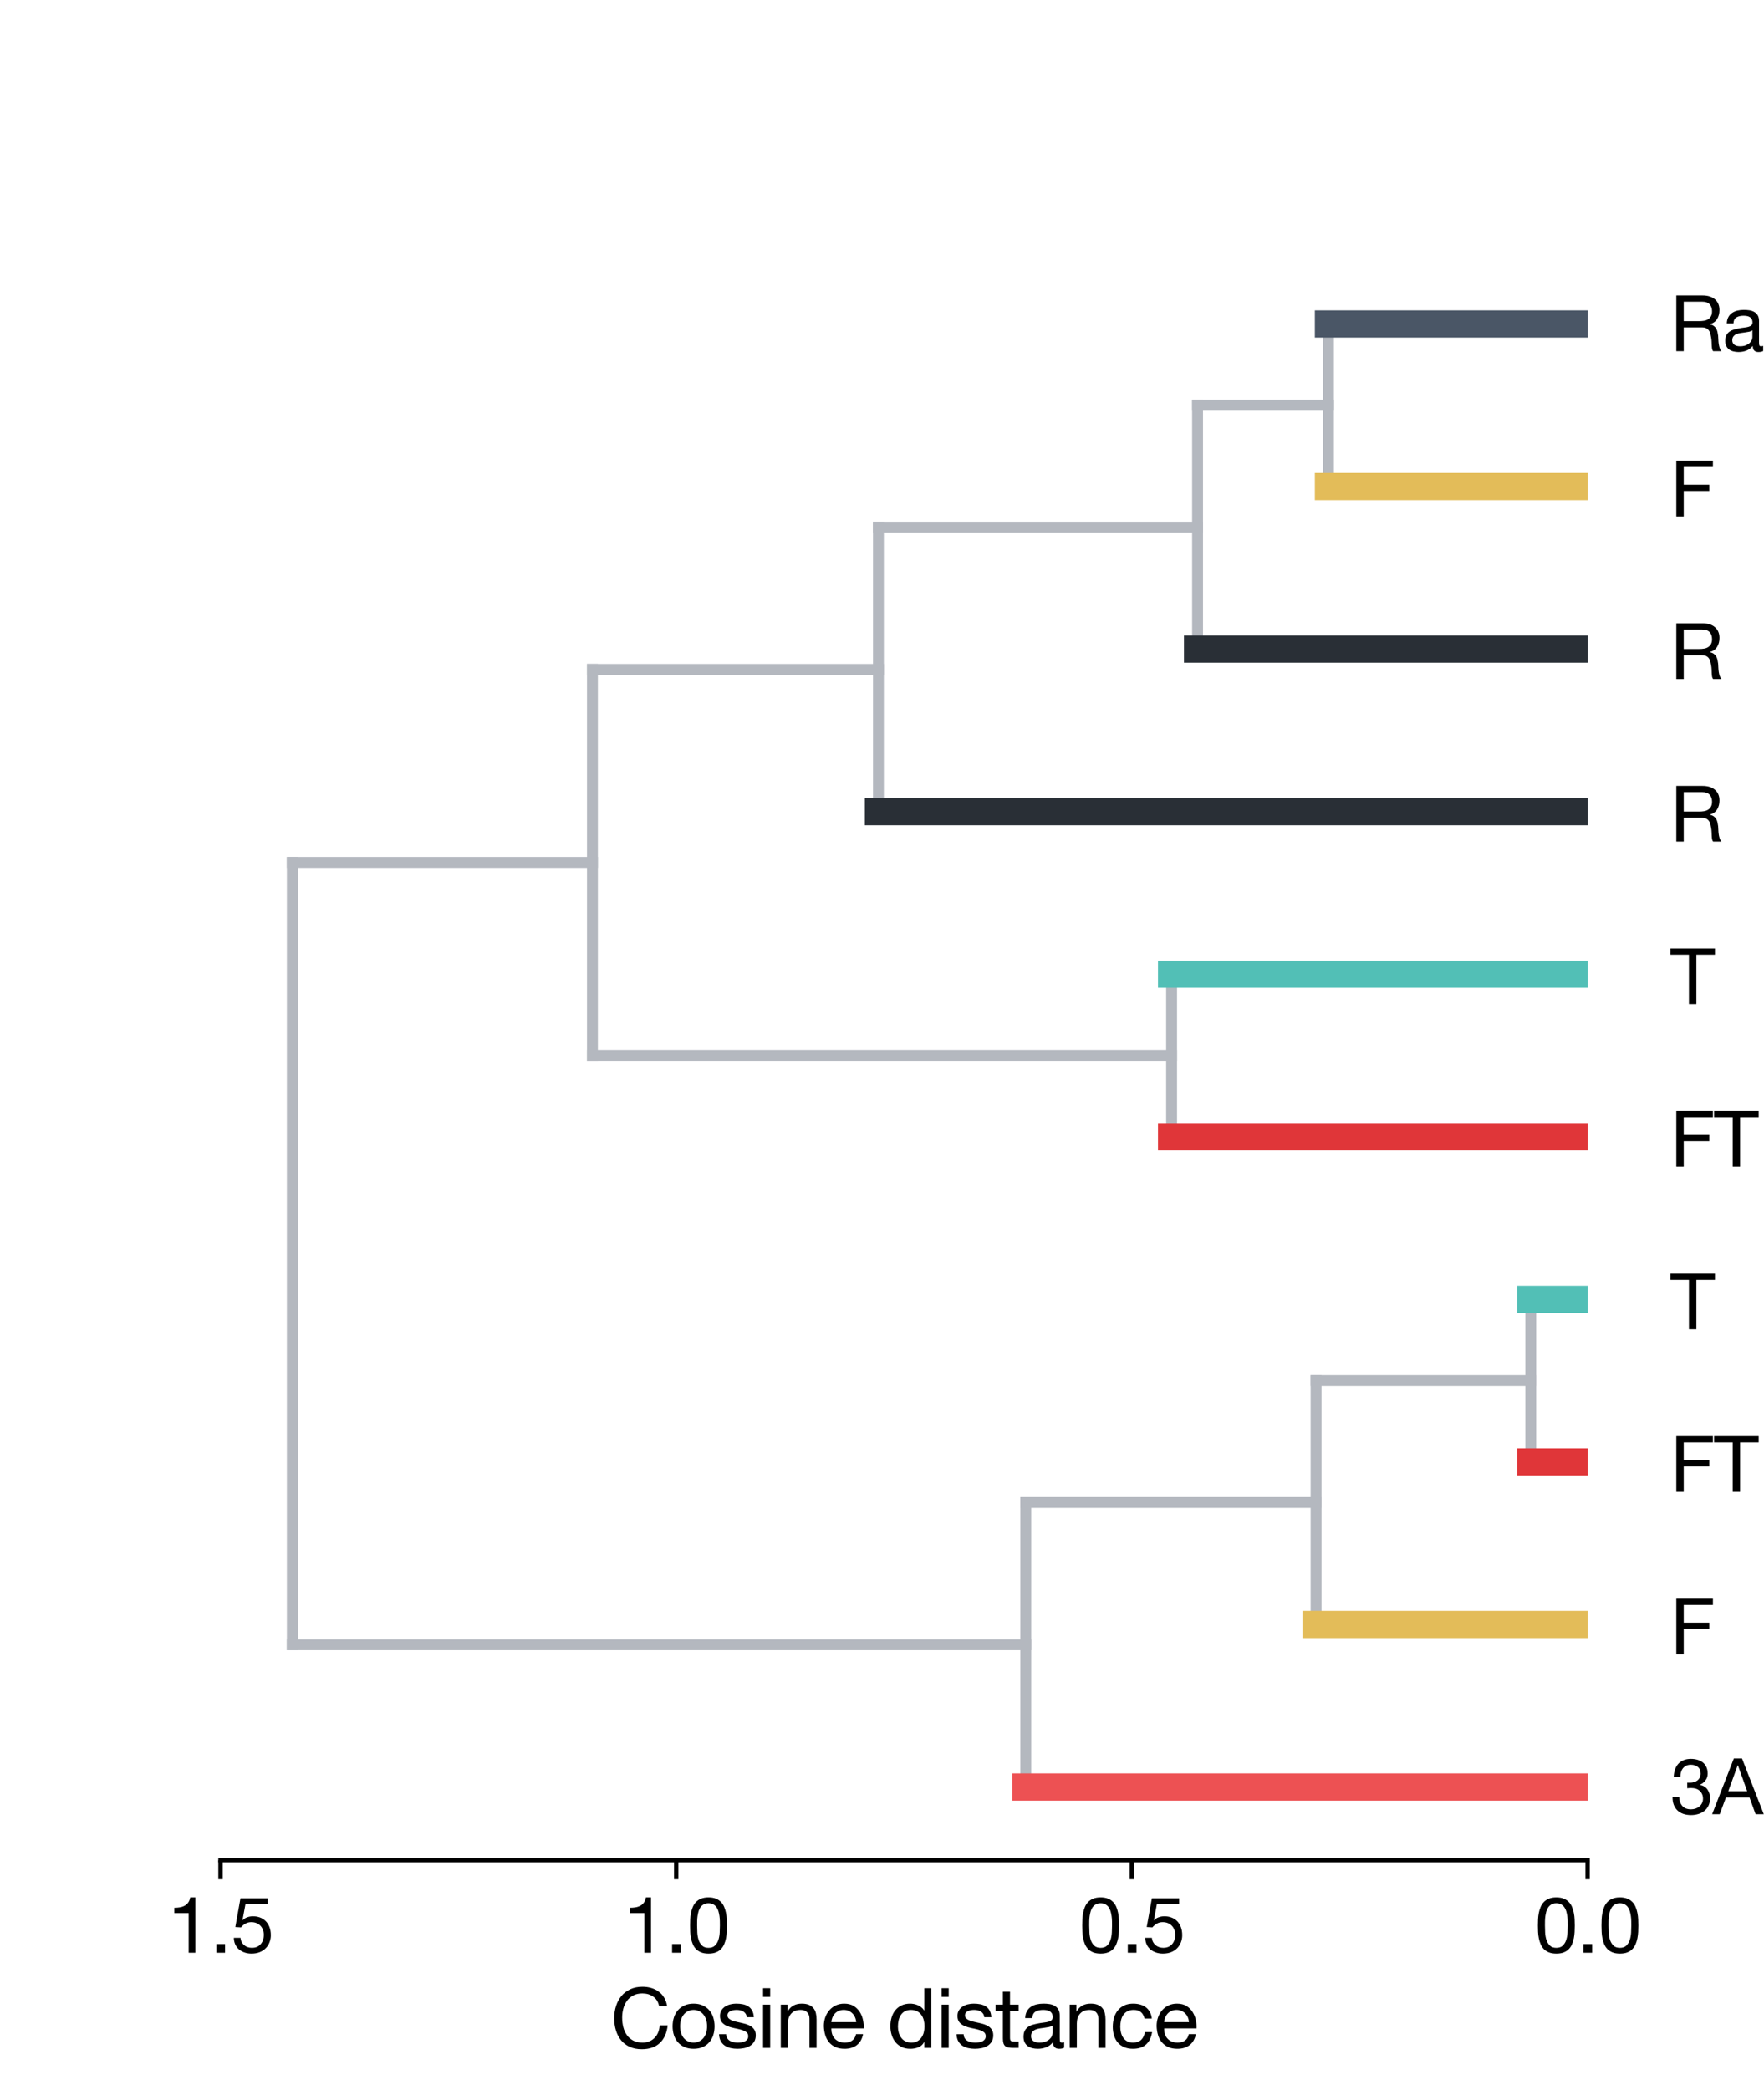 <?xml version="1.0" encoding="utf-8" standalone="no"?>
<!DOCTYPE svg PUBLIC "-//W3C//DTD SVG 1.1//EN"
  "http://www.w3.org/Graphics/SVG/1.1/DTD/svg11.dtd">
<svg xmlns:xlink="http://www.w3.org/1999/xlink" width="324pt" height="383.76pt" viewBox="0 0 324 383.76" xmlns="http://www.w3.org/2000/svg" version="1.1">
 <defs>
  <style type="text/css">*{stroke-linejoin: round; stroke-linecap: butt}</style>
 </defs>
 <g id="figure_1">
  <g id="patch_1">
   <path d="M 0 383.76 
L 324 383.76 
L 324 0 
L 0 0 
z
" style="fill: #ffffff"/>
  </g>
  <g id="axes_1">
   <g id="patch_2">
    <path d="M 40.5 341.546 
L 291.6 341.546 
L 291.6 46.051 
L 40.5 46.051 
z
" style="fill: #ffffff"/>
   </g>
   <g id="matplotlib.axis_1">
    <g id="xtick_1">
     <g id="line2d_1">
      <defs>
       <path id="m752f260b52" d="M 0 0 
L 0 3.5 
" style="stroke: #000000; stroke-width: 0.8"/>
      </defs>
      <g>
       <use xlink:href="#m752f260b52" x="291.6" y="341.546" style="stroke: #000000; stroke-width: 0.8"/>
      </g>
     </g>
     <g id="text_1">
      <!-- 0.0 -->
      <g transform="translate(281.871 358.543)scale(0.14 -0.14)">
       <defs>
        <path id="HelveticaNeue-30" d="M 845 2234 
Q 845 2400 848 2601 
Q 851 2803 880 3004 
Q 909 3206 963 3398 
Q 1018 3590 1123 3734 
Q 1229 3878 1389 3968 
Q 1549 4058 1779 4058 
Q 2010 4058 2170 3968 
Q 2330 3878 2435 3734 
Q 2541 3590 2595 3398 
Q 2650 3206 2678 3004 
Q 2707 2803 2710 2601 
Q 2714 2400 2714 2234 
Q 2714 1978 2698 1661 
Q 2682 1344 2595 1065 
Q 2509 787 2317 595 
Q 2125 403 1779 403 
Q 1434 403 1242 595 
Q 1050 787 963 1065 
Q 877 1344 861 1661 
Q 845 1978 845 2234 
z
M 269 2227 
Q 269 1978 281 1709 
Q 294 1440 345 1184 
Q 397 928 493 701 
Q 589 474 755 301 
Q 922 128 1174 29 
Q 1427 -70 1779 -70 
Q 2138 -70 2387 29 
Q 2637 128 2803 301 
Q 2970 474 3066 701 
Q 3162 928 3213 1184 
Q 3264 1440 3277 1709 
Q 3290 1978 3290 2227 
Q 3290 2477 3277 2745 
Q 3264 3014 3213 3270 
Q 3162 3526 3066 3756 
Q 2970 3987 2803 4160 
Q 2637 4333 2384 4435 
Q 2131 4538 1779 4538 
Q 1427 4538 1174 4435 
Q 922 4333 755 4160 
Q 589 3987 493 3756 
Q 397 3526 345 3270 
Q 294 3014 281 2745 
Q 269 2477 269 2227 
z
" transform="scale(0.016)"/>
        <path id="HelveticaNeue-2e" d="M 531 710 
L 531 0 
L 1242 0 
L 1242 710 
L 531 710 
z
" transform="scale(0.016)"/>
       </defs>
       <use xlink:href="#HelveticaNeue-30"/>
       <use xlink:href="#HelveticaNeue-2e" x="55.6"/>
       <use xlink:href="#HelveticaNeue-30" x="83.4"/>
      </g>
     </g>
    </g>
    <g id="xtick_2">
     <g id="line2d_2">
      <g>
       <use xlink:href="#m752f260b52" x="207.9" y="341.546" style="stroke: #000000; stroke-width: 0.8"/>
      </g>
     </g>
     <g id="text_2">
      <!-- 0.5 -->
      <g transform="translate(198.171 358.543)scale(0.14 -0.14)">
       <defs>
        <path id="HelveticaNeue-35" d="M 3008 3981 
L 3008 4461 
L 768 4461 
L 346 2106 
L 813 2080 
Q 973 2272 1181 2390 
Q 1389 2509 1658 2509 
Q 1888 2509 2077 2432 
Q 2266 2355 2400 2217 
Q 2534 2080 2608 1891 
Q 2682 1702 2682 1478 
Q 2682 1210 2605 1008 
Q 2528 806 2397 672 
Q 2266 538 2090 470 
Q 1914 403 1722 403 
Q 1517 403 1347 464 
Q 1178 525 1053 637 
Q 928 749 854 899 
Q 781 1050 768 1222 
L 224 1222 
Q 230 915 345 672 
Q 461 429 659 265 
Q 858 102 1117 16 
Q 1376 -70 1670 -70 
Q 2067 -70 2364 54 
Q 2662 179 2860 390 
Q 3059 602 3158 874 
Q 3258 1146 3258 1434 
Q 3258 1824 3142 2115 
Q 3027 2406 2828 2601 
Q 2630 2797 2361 2893 
Q 2093 2989 1792 2989 
Q 1562 2989 1328 2909 
Q 1094 2829 947 2662 
L 934 2675 
L 1178 3981 
L 3008 3981 
z
" transform="scale(0.016)"/>
       </defs>
       <use xlink:href="#HelveticaNeue-30"/>
       <use xlink:href="#HelveticaNeue-2e" x="55.6"/>
       <use xlink:href="#HelveticaNeue-35" x="83.4"/>
      </g>
     </g>
    </g>
    <g id="xtick_3">
     <g id="line2d_3">
      <g>
       <use xlink:href="#m752f260b52" x="124.2" y="341.546" style="stroke: #000000; stroke-width: 0.8"/>
      </g>
     </g>
     <g id="text_3">
      <!-- 1.0 -->
      <g transform="translate(114.471 358.543)scale(0.14 -0.14)">
       <defs>
        <path id="HelveticaNeue-31" d="M 2278 0 
L 2278 4538 
L 1862 4538 
Q 1818 4282 1696 4115 
Q 1574 3949 1398 3853 
Q 1222 3757 1004 3721 
Q 787 3686 557 3686 
L 557 3251 
L 1734 3251 
L 1734 0 
L 2278 0 
z
" transform="scale(0.016)"/>
       </defs>
       <use xlink:href="#HelveticaNeue-31"/>
       <use xlink:href="#HelveticaNeue-2e" x="55.6"/>
       <use xlink:href="#HelveticaNeue-30" x="83.4"/>
      </g>
     </g>
    </g>
    <g id="xtick_4">
     <g id="line2d_4">
      <g>
       <use xlink:href="#m752f260b52" x="40.5" y="341.546" style="stroke: #000000; stroke-width: 0.8"/>
      </g>
     </g>
     <g id="text_4">
      <!-- 1.5 -->
      <g transform="translate(30.771 358.543)scale(0.14 -0.14)">
       <use xlink:href="#HelveticaNeue-31"/>
       <use xlink:href="#HelveticaNeue-2e" x="55.6"/>
       <use xlink:href="#HelveticaNeue-35" x="83.4"/>
      </g>
     </g>
    </g>
    <g id="text_5">
     <!-- Cosine distance -->
     <g transform="translate(112.154 376.013)scale(0.15 -0.15)">
      <defs>
       <path id="HelveticaNeue-43" d="M 3712 3194 
L 4320 3194 
Q 4269 3558 4102 3836 
Q 3936 4115 3686 4300 
Q 3437 4486 3117 4582 
Q 2797 4678 2438 4678 
Q 1914 4678 1507 4489 
Q 1101 4301 829 3974 
Q 557 3648 416 3209 
Q 275 2771 275 2272 
Q 275 1773 406 1337 
Q 538 902 800 582 
Q 1062 262 1459 80 
Q 1856 -102 2387 -102 
Q 3264 -102 3769 378 
Q 4275 858 4365 1722 
L 3757 1722 
Q 3738 1440 3642 1197 
Q 3546 954 3376 778 
Q 3206 602 2972 502 
Q 2739 403 2438 403 
Q 2029 403 1734 556 
Q 1440 710 1251 969 
Q 1062 1229 972 1577 
Q 883 1926 883 2317 
Q 883 2675 972 3008 
Q 1062 3341 1251 3600 
Q 1440 3859 1731 4012 
Q 2022 4166 2432 4166 
Q 2912 4166 3261 3923 
Q 3610 3680 3712 3194 
z
" transform="scale(0.016)"/>
       <path id="HelveticaNeue-6f" d="M 806 1651 
Q 806 1952 886 2185 
Q 966 2419 1107 2579 
Q 1248 2739 1437 2822 
Q 1626 2906 1837 2906 
Q 2048 2906 2237 2822 
Q 2426 2739 2566 2579 
Q 2707 2419 2787 2185 
Q 2867 1952 2867 1651 
Q 2867 1350 2787 1116 
Q 2707 883 2566 726 
Q 2426 570 2237 486 
Q 2048 403 1837 403 
Q 1626 403 1437 486 
Q 1248 570 1107 726 
Q 966 883 886 1116 
Q 806 1350 806 1651 
z
M 230 1651 
Q 230 1286 332 972 
Q 435 659 640 425 
Q 845 192 1145 61 
Q 1446 -70 1837 -70 
Q 2234 -70 2531 61 
Q 2829 192 3033 425 
Q 3238 659 3340 972 
Q 3443 1286 3443 1651 
Q 3443 2016 3340 2333 
Q 3238 2650 3033 2883 
Q 2829 3117 2531 3251 
Q 2234 3386 1837 3386 
Q 1446 3386 1145 3251 
Q 845 3117 640 2883 
Q 435 2650 332 2333 
Q 230 2016 230 1651 
z
" transform="scale(0.016)"/>
       <path id="HelveticaNeue-73" d="M 742 1043 
L 198 1043 
Q 211 736 326 521 
Q 442 307 634 176 
Q 826 45 1075 -12 
Q 1325 -70 1600 -70 
Q 1850 -70 2102 -22 
Q 2355 26 2556 147 
Q 2758 269 2883 467 
Q 3008 666 3008 966 
Q 3008 1203 2915 1363 
Q 2822 1523 2672 1628 
Q 2522 1734 2326 1798 
Q 2131 1862 1926 1907 
Q 1734 1952 1542 1993 
Q 1350 2035 1196 2096 
Q 1043 2157 944 2249 
Q 845 2342 845 2483 
Q 845 2611 909 2691 
Q 973 2771 1075 2819 
Q 1178 2867 1302 2886 
Q 1427 2906 1549 2906 
Q 1683 2906 1814 2877 
Q 1946 2848 2054 2784 
Q 2163 2720 2233 2614 
Q 2304 2509 2317 2349 
L 2861 2349 
Q 2842 2650 2733 2851 
Q 2624 3053 2441 3171 
Q 2259 3290 2022 3338 
Q 1786 3386 1504 3386 
Q 1286 3386 1065 3331 
Q 845 3277 669 3165 
Q 493 3053 381 2873 
Q 269 2694 269 2445 
Q 269 2125 429 1945 
Q 589 1766 829 1667 
Q 1069 1568 1350 1513 
Q 1632 1459 1872 1392 
Q 2112 1325 2272 1216 
Q 2432 1107 2432 896 
Q 2432 742 2355 643 
Q 2278 544 2160 493 
Q 2042 442 1901 422 
Q 1760 403 1632 403 
Q 1466 403 1309 435 
Q 1152 467 1027 540 
Q 902 614 825 739 
Q 749 864 742 1043 
z
" transform="scale(0.016)"/>
       <path id="HelveticaNeue-69" d="M 986 3904 
L 986 4570 
L 442 4570 
L 442 3904 
L 986 3904 
z
M 442 3309 
L 442 0 
L 986 0 
L 986 3309 
L 442 3309 
z
" transform="scale(0.016)"/>
       <path id="HelveticaNeue-6e" d="M 410 3309 
L 410 0 
L 954 0 
L 954 1869 
Q 954 2093 1014 2281 
Q 1075 2470 1196 2611 
Q 1318 2752 1500 2829 
Q 1683 2906 1933 2906 
Q 2246 2906 2425 2726 
Q 2605 2547 2605 2240 
L 2605 0 
L 3149 0 
L 3149 2176 
Q 3149 2445 3094 2665 
Q 3040 2886 2905 3046 
Q 2771 3206 2553 3296 
Q 2336 3386 2010 3386 
Q 1274 3386 934 2784 
L 922 2784 
L 922 3309 
L 410 3309 
z
" transform="scale(0.016)"/>
       <path id="HelveticaNeue-65" d="M 2707 1971 
L 806 1971 
Q 819 2163 889 2332 
Q 960 2502 1081 2630 
Q 1203 2758 1372 2832 
Q 1542 2906 1754 2906 
Q 1958 2906 2128 2832 
Q 2298 2758 2422 2633 
Q 2547 2509 2620 2336 
Q 2694 2163 2707 1971 
z
M 3232 1050 
L 2694 1050 
Q 2624 723 2403 563 
Q 2182 403 1837 403 
Q 1568 403 1369 492 
Q 1171 582 1043 732 
Q 915 883 857 1078 
Q 800 1274 806 1491 
L 3283 1491 
Q 3296 1792 3229 2125 
Q 3162 2458 2986 2739 
Q 2810 3021 2518 3203 
Q 2227 3386 1786 3386 
Q 1446 3386 1161 3258 
Q 877 3130 669 2899 
Q 461 2669 345 2355 
Q 230 2042 230 1664 
Q 243 1286 342 966 
Q 442 646 640 416 
Q 838 186 1129 58 
Q 1421 -70 1818 -70 
Q 2381 -70 2752 211 
Q 3123 493 3232 1050 
z
" transform="scale(0.016)"/>
       <path id="HelveticaNeue-20" transform="scale(0.016)"/>
       <path id="HelveticaNeue-64" d="M 806 1626 
Q 806 1869 857 2099 
Q 909 2330 1024 2509 
Q 1139 2688 1331 2797 
Q 1523 2906 1798 2906 
Q 2080 2906 2278 2800 
Q 2477 2694 2601 2521 
Q 2726 2349 2784 2121 
Q 2842 1894 2842 1651 
Q 2842 1421 2787 1197 
Q 2733 973 2611 797 
Q 2490 621 2298 512 
Q 2106 403 1830 403 
Q 1568 403 1373 505 
Q 1178 608 1053 781 
Q 928 954 867 1174 
Q 806 1395 806 1626 
z
M 3366 0 
L 3366 4570 
L 2822 4570 
L 2822 2867 
L 2810 2867 
Q 2720 3014 2589 3113 
Q 2458 3213 2310 3273 
Q 2163 3334 2016 3360 
Q 1869 3386 1741 3386 
Q 1363 3386 1078 3248 
Q 794 3110 605 2876 
Q 416 2643 323 2329 
Q 230 2016 230 1664 
Q 230 1312 326 998 
Q 422 685 611 448 
Q 800 211 1085 70 
Q 1370 -70 1754 -70 
Q 2099 -70 2387 51 
Q 2675 173 2810 448 
L 2822 448 
L 2822 0 
L 3366 0 
z
" transform="scale(0.016)"/>
       <path id="HelveticaNeue-74" d="M 1165 3309 
L 1165 4301 
L 621 4301 
L 621 3309 
L 58 3309 
L 58 2829 
L 621 2829 
L 621 723 
Q 621 493 665 352 
Q 710 211 803 134 
Q 896 58 1046 29 
Q 1197 0 1408 0 
L 1824 0 
L 1824 480 
L 1574 480 
Q 1446 480 1366 489 
Q 1286 499 1241 531 
Q 1197 563 1181 620 
Q 1165 678 1165 774 
L 1165 2829 
L 1824 2829 
L 1824 3309 
L 1165 3309 
z
" transform="scale(0.016)"/>
       <path id="HelveticaNeue-61" d="M 3341 13 
Q 3200 -70 2950 -70 
Q 2739 -70 2614 48 
Q 2490 166 2490 435 
Q 2266 166 1968 48 
Q 1670 -70 1325 -70 
Q 1101 -70 899 -19 
Q 698 32 550 141 
Q 403 250 316 426 
Q 230 602 230 851 
Q 230 1133 326 1312 
Q 422 1491 579 1603 
Q 736 1715 937 1772 
Q 1139 1830 1350 1869 
Q 1574 1914 1776 1936 
Q 1978 1958 2131 2000 
Q 2285 2042 2374 2122 
Q 2464 2202 2464 2355 
Q 2464 2534 2397 2643 
Q 2330 2752 2224 2809 
Q 2118 2867 1987 2886 
Q 1856 2906 1728 2906 
Q 1382 2906 1152 2774 
Q 922 2643 902 2278 
L 358 2278 
Q 371 2586 486 2797 
Q 602 3008 794 3139 
Q 986 3270 1232 3328 
Q 1478 3386 1760 3386 
Q 1984 3386 2205 3354 
Q 2426 3322 2605 3222 
Q 2784 3123 2893 2944 
Q 3002 2765 3002 2477 
L 3002 774 
Q 3002 582 3024 492 
Q 3046 403 3174 403 
Q 3245 403 3341 435 
L 3341 13 
z
M 2458 1709 
Q 2355 1632 2188 1597 
Q 2022 1562 1840 1539 
Q 1658 1517 1472 1488 
Q 1286 1459 1139 1395 
Q 992 1331 899 1212 
Q 806 1094 806 890 
Q 806 755 860 662 
Q 915 570 1001 512 
Q 1088 454 1203 428 
Q 1318 403 1446 403 
Q 1715 403 1907 476 
Q 2099 550 2220 662 
Q 2342 774 2400 905 
Q 2458 1037 2458 1152 
L 2458 1709 
z
" transform="scale(0.016)"/>
       <path id="HelveticaNeue-63" d="M 2656 2246 
L 3219 2246 
Q 3187 2541 3065 2755 
Q 2944 2970 2755 3110 
Q 2566 3251 2320 3318 
Q 2074 3386 1792 3386 
Q 1402 3386 1107 3248 
Q 813 3110 617 2870 
Q 422 2630 326 2307 
Q 230 1984 230 1613 
Q 230 1242 329 931 
Q 429 621 624 397 
Q 819 173 1110 51 
Q 1402 -70 1779 -70 
Q 2413 -70 2781 262 
Q 3149 595 3238 1210 
L 2682 1210 
Q 2630 826 2403 614 
Q 2176 403 1773 403 
Q 1517 403 1331 505 
Q 1146 608 1030 777 
Q 915 947 860 1164 
Q 806 1382 806 1613 
Q 806 1862 857 2096 
Q 909 2330 1027 2509 
Q 1146 2688 1344 2797 
Q 1542 2906 1837 2906 
Q 2182 2906 2387 2733 
Q 2592 2560 2656 2246 
z
" transform="scale(0.016)"/>
      </defs>
      <use xlink:href="#HelveticaNeue-43"/>
      <use xlink:href="#HelveticaNeue-6f" x="72.2"/>
      <use xlink:href="#HelveticaNeue-73" x="129.6"/>
      <use xlink:href="#HelveticaNeue-69" x="179.6"/>
      <use xlink:href="#HelveticaNeue-6e" x="201.8"/>
      <use xlink:href="#HelveticaNeue-65" x="257.4"/>
      <use xlink:href="#HelveticaNeue-20" x="311.1"/>
      <use xlink:href="#HelveticaNeue-64" x="338.9"/>
      <use xlink:href="#HelveticaNeue-69" x="398.2"/>
      <use xlink:href="#HelveticaNeue-73" x="420.4"/>
      <use xlink:href="#HelveticaNeue-74" x="470.4"/>
      <use xlink:href="#HelveticaNeue-61" x="501.9"/>
      <use xlink:href="#HelveticaNeue-6e" x="555.6"/>
      <use xlink:href="#HelveticaNeue-63" x="611.2"/>
      <use xlink:href="#HelveticaNeue-65" x="664.9"/>
     </g>
    </g>
   </g>
   <g id="matplotlib.axis_2">
    <g id="ytick_1">
     <g id="line2d_5"/>
     <g id="text_6">
      <!--    3AFC -->
      <g transform="translate(295.1 333.113)scale(0.14 -0.14)">
       <defs>
        <path id="HelveticaNeue-33" d="M 1395 2592 
L 1395 2131 
Q 1549 2150 1722 2150 
Q 1926 2150 2102 2096 
Q 2278 2042 2406 1930 
Q 2534 1818 2611 1654 
Q 2688 1491 2688 1280 
Q 2688 1075 2608 912 
Q 2528 749 2393 637 
Q 2259 525 2080 464 
Q 1901 403 1702 403 
Q 1235 403 992 681 
Q 749 960 736 1402 
L 192 1402 
Q 186 1050 291 774 
Q 397 499 595 310 
Q 794 122 1075 26 
Q 1357 -70 1702 -70 
Q 2022 -70 2307 16 
Q 2592 102 2803 275 
Q 3014 448 3139 707 
Q 3264 966 3264 1306 
Q 3264 1715 3062 2016 
Q 2861 2317 2445 2406 
L 2445 2419 
Q 2714 2541 2893 2777 
Q 3072 3014 3072 3322 
Q 3072 3635 2966 3865 
Q 2861 4096 2675 4243 
Q 2490 4390 2237 4464 
Q 1984 4538 1690 4538 
Q 1350 4538 1091 4429 
Q 832 4320 659 4128 
Q 486 3936 393 3667 
Q 301 3398 288 3072 
L 832 3072 
Q 832 3270 883 3449 
Q 934 3629 1040 3763 
Q 1146 3898 1309 3978 
Q 1472 4058 1690 4058 
Q 2035 4058 2265 3875 
Q 2496 3693 2496 3328 
Q 2496 3149 2425 3008 
Q 2355 2867 2236 2774 
Q 2118 2682 1961 2634 
Q 1805 2586 1632 2586 
L 1517 2586 
Q 1485 2586 1453 2586 
Q 1427 2586 1395 2592 
z
" transform="scale(0.016)"/>
        <path id="HelveticaNeue-41" d="M 1286 1888 
L 2061 4019 
L 2074 4019 
L 2835 1888 
L 1286 1888 
z
M 1741 4570 
L -38 0 
L 582 0 
L 1094 1376 
L 3027 1376 
L 3526 0 
L 4198 0 
L 2413 4570 
L 1741 4570 
z
" transform="scale(0.016)"/>
        <path id="HelveticaNeue-46" d="M 499 4570 
L 499 0 
L 1107 0 
L 1107 2093 
L 3206 2093 
L 3206 2605 
L 1107 2605 
L 1107 4058 
L 3501 4058 
L 3501 4570 
L 499 4570 
z
" transform="scale(0.016)"/>
       </defs>
       <use xlink:href="#HelveticaNeue-20"/>
       <use xlink:href="#HelveticaNeue-20" x="27.8"/>
       <use xlink:href="#HelveticaNeue-20" x="55.6"/>
       <use xlink:href="#HelveticaNeue-33" x="83.4"/>
       <use xlink:href="#HelveticaNeue-41" x="139"/>
       <use xlink:href="#HelveticaNeue-46" x="203.8"/>
       <use xlink:href="#HelveticaNeue-43" x="261.2"/>
      </g>
     </g>
    </g>
    <g id="ytick_2">
     <g id="line2d_6"/>
     <g id="text_7">
      <!--    F    |   Cluster -->
      <g transform="translate(295.1 303.768)scale(0.14 -0.14)">
       <defs>
        <path id="HelveticaNeue-7c" d="M 493 5030 
L 493 -1363 
L 928 -1363 
L 928 5030 
L 493 5030 
z
" transform="scale(0.016)"/>
        <path id="HelveticaNeue-6c" d="M 442 4570 
L 442 0 
L 986 0 
L 986 4570 
L 442 4570 
z
" transform="scale(0.016)"/>
        <path id="HelveticaNeue-75" d="M 3149 0 
L 3149 3309 
L 2605 3309 
L 2605 1440 
Q 2605 1216 2544 1027 
Q 2483 838 2361 697 
Q 2240 557 2057 480 
Q 1875 403 1626 403 
Q 1312 403 1133 582 
Q 954 762 954 1069 
L 954 3309 
L 410 3309 
L 410 1133 
Q 410 864 464 643 
Q 518 422 652 262 
Q 787 102 1004 16 
Q 1222 -70 1549 -70 
Q 1914 -70 2182 74 
Q 2451 218 2624 525 
L 2637 525 
L 2637 0 
L 3149 0 
z
" transform="scale(0.016)"/>
        <path id="HelveticaNeue-72" d="M 390 3309 
L 390 0 
L 934 0 
L 934 1472 
Q 934 1792 998 2038 
Q 1062 2285 1203 2457 
Q 1344 2630 1574 2720 
Q 1805 2810 2131 2810 
L 2131 3386 
Q 1690 3398 1402 3206 
Q 1114 3014 915 2611 
L 902 2611 
L 902 3309 
L 390 3309 
z
" transform="scale(0.016)"/>
       </defs>
       <use xlink:href="#HelveticaNeue-20"/>
       <use xlink:href="#HelveticaNeue-20" x="27.8"/>
       <use xlink:href="#HelveticaNeue-20" x="55.6"/>
       <use xlink:href="#HelveticaNeue-46" x="83.4"/>
       <use xlink:href="#HelveticaNeue-20" x="140.8"/>
       <use xlink:href="#HelveticaNeue-20" x="168.6"/>
       <use xlink:href="#HelveticaNeue-20" x="196.4"/>
       <use xlink:href="#HelveticaNeue-20" x="224.2"/>
       <use xlink:href="#HelveticaNeue-7c" x="252"/>
       <use xlink:href="#HelveticaNeue-20" x="274.2"/>
       <use xlink:href="#HelveticaNeue-20" x="302"/>
       <use xlink:href="#HelveticaNeue-20" x="329.8"/>
       <use xlink:href="#HelveticaNeue-43" x="357.6"/>
       <use xlink:href="#HelveticaNeue-6c" x="429.8"/>
       <use xlink:href="#HelveticaNeue-75" x="452"/>
       <use xlink:href="#HelveticaNeue-73" x="507.6"/>
       <use xlink:href="#HelveticaNeue-74" x="557.6"/>
       <use xlink:href="#HelveticaNeue-65" x="589.1"/>
       <use xlink:href="#HelveticaNeue-72" x="642.8"/>
      </g>
     </g>
    </g>
    <g id="ytick_3">
     <g id="line2d_7"/>
     <g id="text_8">
      <!--    FT   |   Cluster -->
      <g transform="translate(295.1 273.92)scale(0.14 -0.14)">
       <defs>
        <path id="HelveticaNeue-54" d="M 1536 4058 
L 1536 0 
L 2144 0 
L 2144 4058 
L 3667 4058 
L 3667 4570 
L 13 4570 
L 13 4058 
L 1536 4058 
z
" transform="scale(0.016)"/>
       </defs>
       <use xlink:href="#HelveticaNeue-20"/>
       <use xlink:href="#HelveticaNeue-20" x="27.8"/>
       <use xlink:href="#HelveticaNeue-20" x="55.6"/>
       <use xlink:href="#HelveticaNeue-46" x="83.4"/>
       <use xlink:href="#HelveticaNeue-54" x="140.8"/>
       <use xlink:href="#HelveticaNeue-20" x="198.2"/>
       <use xlink:href="#HelveticaNeue-20" x="226"/>
       <use xlink:href="#HelveticaNeue-20" x="253.8"/>
       <use xlink:href="#HelveticaNeue-7c" x="281.6"/>
       <use xlink:href="#HelveticaNeue-20" x="303.8"/>
       <use xlink:href="#HelveticaNeue-20" x="331.6"/>
       <use xlink:href="#HelveticaNeue-20" x="359.4"/>
       <use xlink:href="#HelveticaNeue-43" x="387.2"/>
       <use xlink:href="#HelveticaNeue-6c" x="459.4"/>
       <use xlink:href="#HelveticaNeue-75" x="481.6"/>
       <use xlink:href="#HelveticaNeue-73" x="537.2"/>
       <use xlink:href="#HelveticaNeue-74" x="587.2"/>
       <use xlink:href="#HelveticaNeue-65" x="618.7"/>
       <use xlink:href="#HelveticaNeue-72" x="672.4"/>
      </g>
     </g>
    </g>
    <g id="ytick_4">
     <g id="line2d_8"/>
     <g id="text_9">
      <!--    T    |   Cluster -->
      <g transform="translate(295.1 244.072)scale(0.14 -0.14)">
       <use xlink:href="#HelveticaNeue-20"/>
       <use xlink:href="#HelveticaNeue-20" x="27.8"/>
       <use xlink:href="#HelveticaNeue-20" x="55.6"/>
       <use xlink:href="#HelveticaNeue-54" x="83.4"/>
       <use xlink:href="#HelveticaNeue-20" x="140.8"/>
       <use xlink:href="#HelveticaNeue-20" x="168.6"/>
       <use xlink:href="#HelveticaNeue-20" x="196.4"/>
       <use xlink:href="#HelveticaNeue-20" x="224.2"/>
       <use xlink:href="#HelveticaNeue-7c" x="252"/>
       <use xlink:href="#HelveticaNeue-20" x="274.2"/>
       <use xlink:href="#HelveticaNeue-20" x="302"/>
       <use xlink:href="#HelveticaNeue-20" x="329.8"/>
       <use xlink:href="#HelveticaNeue-43" x="357.6"/>
       <use xlink:href="#HelveticaNeue-6c" x="429.8"/>
       <use xlink:href="#HelveticaNeue-75" x="452"/>
       <use xlink:href="#HelveticaNeue-73" x="507.6"/>
       <use xlink:href="#HelveticaNeue-74" x="557.6"/>
       <use xlink:href="#HelveticaNeue-65" x="589.1"/>
       <use xlink:href="#HelveticaNeue-72" x="642.8"/>
      </g>
     </g>
    </g>
    <g id="ytick_5">
     <g id="line2d_9"/>
     <g id="text_10">
      <!--    FT   |   Continuous -->
      <g transform="translate(295.1 214.224)scale(0.14 -0.14)">
       <use xlink:href="#HelveticaNeue-20"/>
       <use xlink:href="#HelveticaNeue-20" x="27.8"/>
       <use xlink:href="#HelveticaNeue-20" x="55.6"/>
       <use xlink:href="#HelveticaNeue-46" x="83.4"/>
       <use xlink:href="#HelveticaNeue-54" x="140.8"/>
       <use xlink:href="#HelveticaNeue-20" x="198.2"/>
       <use xlink:href="#HelveticaNeue-20" x="226"/>
       <use xlink:href="#HelveticaNeue-20" x="253.8"/>
       <use xlink:href="#HelveticaNeue-7c" x="281.6"/>
       <use xlink:href="#HelveticaNeue-20" x="303.8"/>
       <use xlink:href="#HelveticaNeue-20" x="331.6"/>
       <use xlink:href="#HelveticaNeue-20" x="359.4"/>
       <use xlink:href="#HelveticaNeue-43" x="387.2"/>
       <use xlink:href="#HelveticaNeue-6f" x="459.4"/>
       <use xlink:href="#HelveticaNeue-6e" x="516.8"/>
       <use xlink:href="#HelveticaNeue-74" x="572.4"/>
       <use xlink:href="#HelveticaNeue-69" x="603.9"/>
       <use xlink:href="#HelveticaNeue-6e" x="626.1"/>
       <use xlink:href="#HelveticaNeue-75" x="681.7"/>
       <use xlink:href="#HelveticaNeue-6f" x="737.3"/>
       <use xlink:href="#HelveticaNeue-75" x="794.7"/>
       <use xlink:href="#HelveticaNeue-73" x="850.3"/>
      </g>
     </g>
    </g>
    <g id="ytick_6">
     <g id="line2d_10"/>
     <g id="text_11">
      <!--    T    |   Continuous -->
      <g transform="translate(295.1 184.376)scale(0.14 -0.14)">
       <use xlink:href="#HelveticaNeue-20"/>
       <use xlink:href="#HelveticaNeue-20" x="27.8"/>
       <use xlink:href="#HelveticaNeue-20" x="55.6"/>
       <use xlink:href="#HelveticaNeue-54" x="83.4"/>
       <use xlink:href="#HelveticaNeue-20" x="140.8"/>
       <use xlink:href="#HelveticaNeue-20" x="168.6"/>
       <use xlink:href="#HelveticaNeue-20" x="196.4"/>
       <use xlink:href="#HelveticaNeue-20" x="224.2"/>
       <use xlink:href="#HelveticaNeue-7c" x="252"/>
       <use xlink:href="#HelveticaNeue-20" x="274.2"/>
       <use xlink:href="#HelveticaNeue-20" x="302"/>
       <use xlink:href="#HelveticaNeue-20" x="329.8"/>
       <use xlink:href="#HelveticaNeue-43" x="357.6"/>
       <use xlink:href="#HelveticaNeue-6f" x="429.8"/>
       <use xlink:href="#HelveticaNeue-6e" x="487.2"/>
       <use xlink:href="#HelveticaNeue-74" x="542.8"/>
       <use xlink:href="#HelveticaNeue-69" x="574.3"/>
       <use xlink:href="#HelveticaNeue-6e" x="596.5"/>
       <use xlink:href="#HelveticaNeue-75" x="652.1"/>
       <use xlink:href="#HelveticaNeue-6f" x="707.7"/>
       <use xlink:href="#HelveticaNeue-75" x="765.1"/>
       <use xlink:href="#HelveticaNeue-73" x="820.7"/>
      </g>
     </g>
    </g>
    <g id="ytick_7">
     <g id="line2d_11"/>
     <g id="text_12">
      <!--    R    |   Cluster -->
      <g transform="translate(295.1 154.528)scale(0.14 -0.14)">
       <defs>
        <path id="HelveticaNeue-52" d="M 499 4570 
L 499 0 
L 1107 0 
L 1107 1952 
L 2592 1952 
Q 2816 1952 2950 1885 
Q 3085 1818 3168 1706 
Q 3251 1594 3289 1443 
Q 3328 1293 3354 1126 
Q 3386 960 3392 787 
Q 3398 614 3404 464 
Q 3411 314 3433 192 
Q 3456 70 3520 0 
L 4198 0 
Q 4102 115 4054 265 
Q 4006 416 3980 582 
Q 3955 749 3948 921 
Q 3942 1094 3930 1261 
Q 3910 1427 3875 1580 
Q 3840 1734 3766 1859 
Q 3693 1984 3568 2073 
Q 3443 2163 3245 2202 
L 3245 2214 
Q 3661 2330 3849 2643 
Q 4038 2957 4038 3373 
Q 4038 3930 3670 4250 
Q 3302 4570 2650 4570 
L 499 4570 
z
M 2374 2464 
L 1107 2464 
L 1107 4058 
L 2618 4058 
Q 3046 4058 3238 3840 
Q 3430 3622 3430 3277 
Q 3430 3027 3344 2870 
Q 3258 2714 3114 2621 
Q 2970 2528 2778 2496 
Q 2586 2464 2374 2464 
z
" transform="scale(0.016)"/>
       </defs>
       <use xlink:href="#HelveticaNeue-20"/>
       <use xlink:href="#HelveticaNeue-20" x="27.8"/>
       <use xlink:href="#HelveticaNeue-20" x="55.6"/>
       <use xlink:href="#HelveticaNeue-52" x="83.4"/>
       <use xlink:href="#HelveticaNeue-20" x="151.9"/>
       <use xlink:href="#HelveticaNeue-20" x="179.7"/>
       <use xlink:href="#HelveticaNeue-20" x="207.5"/>
       <use xlink:href="#HelveticaNeue-20" x="235.3"/>
       <use xlink:href="#HelveticaNeue-7c" x="263.1"/>
       <use xlink:href="#HelveticaNeue-20" x="285.3"/>
       <use xlink:href="#HelveticaNeue-20" x="313.1"/>
       <use xlink:href="#HelveticaNeue-20" x="340.9"/>
       <use xlink:href="#HelveticaNeue-43" x="368.7"/>
       <use xlink:href="#HelveticaNeue-6c" x="440.9"/>
       <use xlink:href="#HelveticaNeue-75" x="463.1"/>
       <use xlink:href="#HelveticaNeue-73" x="518.7"/>
       <use xlink:href="#HelveticaNeue-74" x="568.7"/>
       <use xlink:href="#HelveticaNeue-65" x="600.2"/>
       <use xlink:href="#HelveticaNeue-72" x="653.9"/>
      </g>
     </g>
    </g>
    <g id="ytick_8">
     <g id="line2d_12"/>
     <g id="text_13">
      <!--    R    |   Continuous -->
      <g transform="translate(295.1 124.68)scale(0.14 -0.14)">
       <use xlink:href="#HelveticaNeue-20"/>
       <use xlink:href="#HelveticaNeue-20" x="27.8"/>
       <use xlink:href="#HelveticaNeue-20" x="55.6"/>
       <use xlink:href="#HelveticaNeue-52" x="83.4"/>
       <use xlink:href="#HelveticaNeue-20" x="151.9"/>
       <use xlink:href="#HelveticaNeue-20" x="179.7"/>
       <use xlink:href="#HelveticaNeue-20" x="207.5"/>
       <use xlink:href="#HelveticaNeue-20" x="235.3"/>
       <use xlink:href="#HelveticaNeue-7c" x="263.1"/>
       <use xlink:href="#HelveticaNeue-20" x="285.3"/>
       <use xlink:href="#HelveticaNeue-20" x="313.1"/>
       <use xlink:href="#HelveticaNeue-20" x="340.9"/>
       <use xlink:href="#HelveticaNeue-43" x="368.7"/>
       <use xlink:href="#HelveticaNeue-6f" x="440.9"/>
       <use xlink:href="#HelveticaNeue-6e" x="498.3"/>
       <use xlink:href="#HelveticaNeue-74" x="553.9"/>
       <use xlink:href="#HelveticaNeue-69" x="585.4"/>
       <use xlink:href="#HelveticaNeue-6e" x="607.6"/>
       <use xlink:href="#HelveticaNeue-75" x="663.2"/>
       <use xlink:href="#HelveticaNeue-6f" x="718.8"/>
       <use xlink:href="#HelveticaNeue-75" x="776.2"/>
       <use xlink:href="#HelveticaNeue-73" x="831.8"/>
      </g>
     </g>
    </g>
    <g id="ytick_9">
     <g id="line2d_13"/>
     <g id="text_14">
      <!--    F    |   Continuous -->
      <g transform="translate(295.1 94.832)scale(0.14 -0.14)">
       <use xlink:href="#HelveticaNeue-20"/>
       <use xlink:href="#HelveticaNeue-20" x="27.8"/>
       <use xlink:href="#HelveticaNeue-20" x="55.6"/>
       <use xlink:href="#HelveticaNeue-46" x="83.4"/>
       <use xlink:href="#HelveticaNeue-20" x="140.8"/>
       <use xlink:href="#HelveticaNeue-20" x="168.6"/>
       <use xlink:href="#HelveticaNeue-20" x="196.4"/>
       <use xlink:href="#HelveticaNeue-20" x="224.2"/>
       <use xlink:href="#HelveticaNeue-7c" x="252"/>
       <use xlink:href="#HelveticaNeue-20" x="274.2"/>
       <use xlink:href="#HelveticaNeue-20" x="302"/>
       <use xlink:href="#HelveticaNeue-20" x="329.8"/>
       <use xlink:href="#HelveticaNeue-43" x="357.6"/>
       <use xlink:href="#HelveticaNeue-6f" x="429.8"/>
       <use xlink:href="#HelveticaNeue-6e" x="487.2"/>
       <use xlink:href="#HelveticaNeue-74" x="542.8"/>
       <use xlink:href="#HelveticaNeue-69" x="574.3"/>
       <use xlink:href="#HelveticaNeue-6e" x="596.5"/>
       <use xlink:href="#HelveticaNeue-75" x="652.1"/>
       <use xlink:href="#HelveticaNeue-6f" x="707.7"/>
       <use xlink:href="#HelveticaNeue-75" x="765.1"/>
       <use xlink:href="#HelveticaNeue-73" x="820.7"/>
      </g>
     </g>
    </g>
    <g id="ytick_10">
     <g id="line2d_14"/>
     <g id="text_15">
      <!--    Randomized -->
      <g transform="translate(295.1 64.481)scale(0.14 -0.14)">
       <defs>
        <path id="HelveticaNeue-6d" d="M 410 3309 
L 410 0 
L 954 0 
L 954 2061 
Q 954 2157 1002 2301 
Q 1050 2445 1155 2579 
Q 1261 2714 1430 2810 
Q 1600 2906 1837 2906 
Q 2022 2906 2140 2851 
Q 2259 2797 2329 2697 
Q 2400 2598 2429 2464 
Q 2458 2330 2458 2170 
L 2458 0 
L 3002 0 
L 3002 2061 
Q 3002 2445 3232 2675 
Q 3462 2906 3866 2906 
Q 4064 2906 4189 2848 
Q 4314 2790 4384 2691 
Q 4454 2592 4480 2457 
Q 4506 2323 4506 2170 
L 4506 0 
L 5050 0 
L 5050 2426 
Q 5050 2682 4970 2864 
Q 4890 3046 4746 3161 
Q 4602 3277 4400 3331 
Q 4198 3386 3949 3386 
Q 3622 3386 3350 3238 
Q 3078 3091 2912 2822 
Q 2810 3130 2560 3258 
Q 2310 3386 2003 3386 
Q 1306 3386 934 2822 
L 922 2822 
L 922 3309 
L 410 3309 
z
" transform="scale(0.016)"/>
        <path id="HelveticaNeue-7a" d="M 141 416 
L 141 0 
L 2931 0 
L 2931 480 
L 819 480 
L 2842 2938 
L 2842 3309 
L 269 3309 
L 269 2829 
L 2138 2829 
L 141 416 
z
" transform="scale(0.016)"/>
       </defs>
       <use xlink:href="#HelveticaNeue-20"/>
       <use xlink:href="#HelveticaNeue-20" x="27.8"/>
       <use xlink:href="#HelveticaNeue-20" x="55.6"/>
       <use xlink:href="#HelveticaNeue-52" x="83.4"/>
       <use xlink:href="#HelveticaNeue-61" x="151.9"/>
       <use xlink:href="#HelveticaNeue-6e" x="205.6"/>
       <use xlink:href="#HelveticaNeue-64" x="261.2"/>
       <use xlink:href="#HelveticaNeue-6f" x="320.5"/>
       <use xlink:href="#HelveticaNeue-6d" x="377.9"/>
       <use xlink:href="#HelveticaNeue-69" x="463.2"/>
       <use xlink:href="#HelveticaNeue-7a" x="485.4"/>
       <use xlink:href="#HelveticaNeue-65" x="533.4"/>
       <use xlink:href="#HelveticaNeue-64" x="587.1"/>
      </g>
     </g>
    </g>
   </g>
   <g id="line2d_15">
    <path d="M 281.162 268.419 
L 281.162 238.571 
" clip-path="url(#p7bb30f280b)" style="fill: none; stroke: #b4b8bf; stroke-width: 2; stroke-linecap: square"/>
   </g>
   <g id="line2d_16">
    <path d="M 241.728 298.267 
L 241.728 253.495 
" clip-path="url(#p7bb30f280b)" style="fill: none; stroke: #b4b8bf; stroke-width: 2; stroke-linecap: square"/>
   </g>
   <g id="line2d_17">
    <path d="M 241.728 253.495 
L 281.162 253.495 
" clip-path="url(#p7bb30f280b)" style="fill: none; stroke: #b4b8bf; stroke-width: 2; stroke-linecap: square"/>
   </g>
   <g id="line2d_18">
    <path d="M 188.411 328.115 
L 188.411 275.881 
" clip-path="url(#p7bb30f280b)" style="fill: none; stroke: #b4b8bf; stroke-width: 2; stroke-linecap: square"/>
   </g>
   <g id="line2d_19">
    <path d="M 188.411 275.881 
L 241.728 275.881 
" clip-path="url(#p7bb30f280b)" style="fill: none; stroke: #b4b8bf; stroke-width: 2; stroke-linecap: square"/>
   </g>
   <g id="line2d_20">
    <path d="M 215.191 208.723 
L 215.191 178.875 
" clip-path="url(#p7bb30f280b)" style="fill: none; stroke: #b4b8bf; stroke-width: 2; stroke-linecap: square"/>
   </g>
   <g id="line2d_21">
    <path d="M 244.002 89.331 
L 244.002 59.483 
" clip-path="url(#p7bb30f280b)" style="fill: none; stroke: #b4b8bf; stroke-width: 2; stroke-linecap: square"/>
   </g>
   <g id="line2d_22">
    <path d="M 219.96 119.179 
L 219.96 74.407 
" clip-path="url(#p7bb30f280b)" style="fill: none; stroke: #b4b8bf; stroke-width: 2; stroke-linecap: square"/>
   </g>
   <g id="line2d_23">
    <path d="M 219.96 74.407 
L 244.002 74.407 
" clip-path="url(#p7bb30f280b)" style="fill: none; stroke: #b4b8bf; stroke-width: 2; stroke-linecap: square"/>
   </g>
   <g id="line2d_24">
    <path d="M 161.341 149.027 
L 161.341 96.793 
" clip-path="url(#p7bb30f280b)" style="fill: none; stroke: #b4b8bf; stroke-width: 2; stroke-linecap: square"/>
   </g>
   <g id="line2d_25">
    <path d="M 161.341 96.793 
L 219.96 96.793 
" clip-path="url(#p7bb30f280b)" style="fill: none; stroke: #b4b8bf; stroke-width: 2; stroke-linecap: square"/>
   </g>
   <g id="line2d_26">
    <path d="M 215.191 193.799 
L 108.812 193.799 
" clip-path="url(#p7bb30f280b)" style="fill: none; stroke: #b4b8bf; stroke-width: 2; stroke-linecap: square"/>
   </g>
   <g id="line2d_27">
    <path d="M 108.812 193.799 
L 108.812 122.91 
" clip-path="url(#p7bb30f280b)" style="fill: none; stroke: #b4b8bf; stroke-width: 2; stroke-linecap: square"/>
   </g>
   <g id="line2d_28">
    <path d="M 108.812 122.91 
L 161.341 122.91 
" clip-path="url(#p7bb30f280b)" style="fill: none; stroke: #b4b8bf; stroke-width: 2; stroke-linecap: square"/>
   </g>
   <g id="line2d_29">
    <path d="M 188.411 301.998 
L 53.693 301.998 
" clip-path="url(#p7bb30f280b)" style="fill: none; stroke: #b4b8bf; stroke-width: 2; stroke-linecap: square"/>
   </g>
   <g id="line2d_30">
    <path d="M 53.693 301.998 
L 53.693 158.354 
" clip-path="url(#p7bb30f280b)" style="fill: none; stroke: #b4b8bf; stroke-width: 2; stroke-linecap: square"/>
   </g>
   <g id="line2d_31">
    <path d="M 53.693 158.354 
L 108.812 158.354 
" clip-path="url(#p7bb30f280b)" style="fill: none; stroke: #b4b8bf; stroke-width: 2; stroke-linecap: square"/>
   </g>
   <g id="line2d_32">
    <path d="M 291.6 328.115 
L 188.411 328.115 
" clip-path="url(#p7bb30f280b)" style="fill: none; stroke: #ed5153; stroke-width: 5; stroke-linecap: square"/>
   </g>
   <g id="line2d_33">
    <path d="M 291.6 298.267 
L 241.728 298.267 
" clip-path="url(#p7bb30f280b)" style="fill: none; stroke: #e3bc59; stroke-width: 5; stroke-linecap: square"/>
   </g>
   <g id="line2d_34">
    <path d="M 291.6 268.419 
L 281.162 268.419 
" clip-path="url(#p7bb30f280b)" style="fill: none; stroke: #e03639; stroke-width: 5; stroke-linecap: square"/>
   </g>
   <g id="line2d_35">
    <path d="M 281.162 238.571 
L 291.6 238.571 
" clip-path="url(#p7bb30f280b)" style="fill: none; stroke: #52bfb6; stroke-width: 5; stroke-linecap: square"/>
   </g>
   <g id="line2d_36">
    <path d="M 291.6 208.723 
L 215.191 208.723 
" clip-path="url(#p7bb30f280b)" style="fill: none; stroke: #e03639; stroke-width: 5; stroke-linecap: square"/>
   </g>
   <g id="line2d_37">
    <path d="M 215.191 178.875 
L 291.6 178.875 
" clip-path="url(#p7bb30f280b)" style="fill: none; stroke: #52bfb6; stroke-width: 5; stroke-linecap: square"/>
   </g>
   <g id="line2d_38">
    <path d="M 291.6 149.027 
L 161.341 149.027 
" clip-path="url(#p7bb30f280b)" style="fill: none; stroke: #292f36; stroke-width: 5; stroke-linecap: square"/>
   </g>
   <g id="line2d_39">
    <path d="M 291.6 119.179 
L 219.96 119.179 
" clip-path="url(#p7bb30f280b)" style="fill: none; stroke: #292f36; stroke-width: 5; stroke-linecap: square"/>
   </g>
   <g id="line2d_40">
    <path d="M 291.6 89.331 
L 244.002 89.331 
" clip-path="url(#p7bb30f280b)" style="fill: none; stroke: #e3bc59; stroke-width: 5; stroke-linecap: square"/>
   </g>
   <g id="line2d_41">
    <path d="M 244.002 59.483 
L 291.6 59.483 
" clip-path="url(#p7bb30f280b)" style="fill: none; stroke: #4a5666; stroke-width: 5; stroke-linecap: square"/>
   </g>
   <g id="patch_3">
    <path d="M 40.5 341.546 
L 291.6 341.546 
" style="fill: none; stroke: #000000; stroke-width: 0.8; stroke-linejoin: miter; stroke-linecap: square"/>
   </g>
  </g>
 </g>
 <defs>
  <clipPath id="p7bb30f280b">
   <rect x="40.5" y="46.051" width="251.1" height="295.495"/>
  </clipPath>
 </defs>
</svg>

